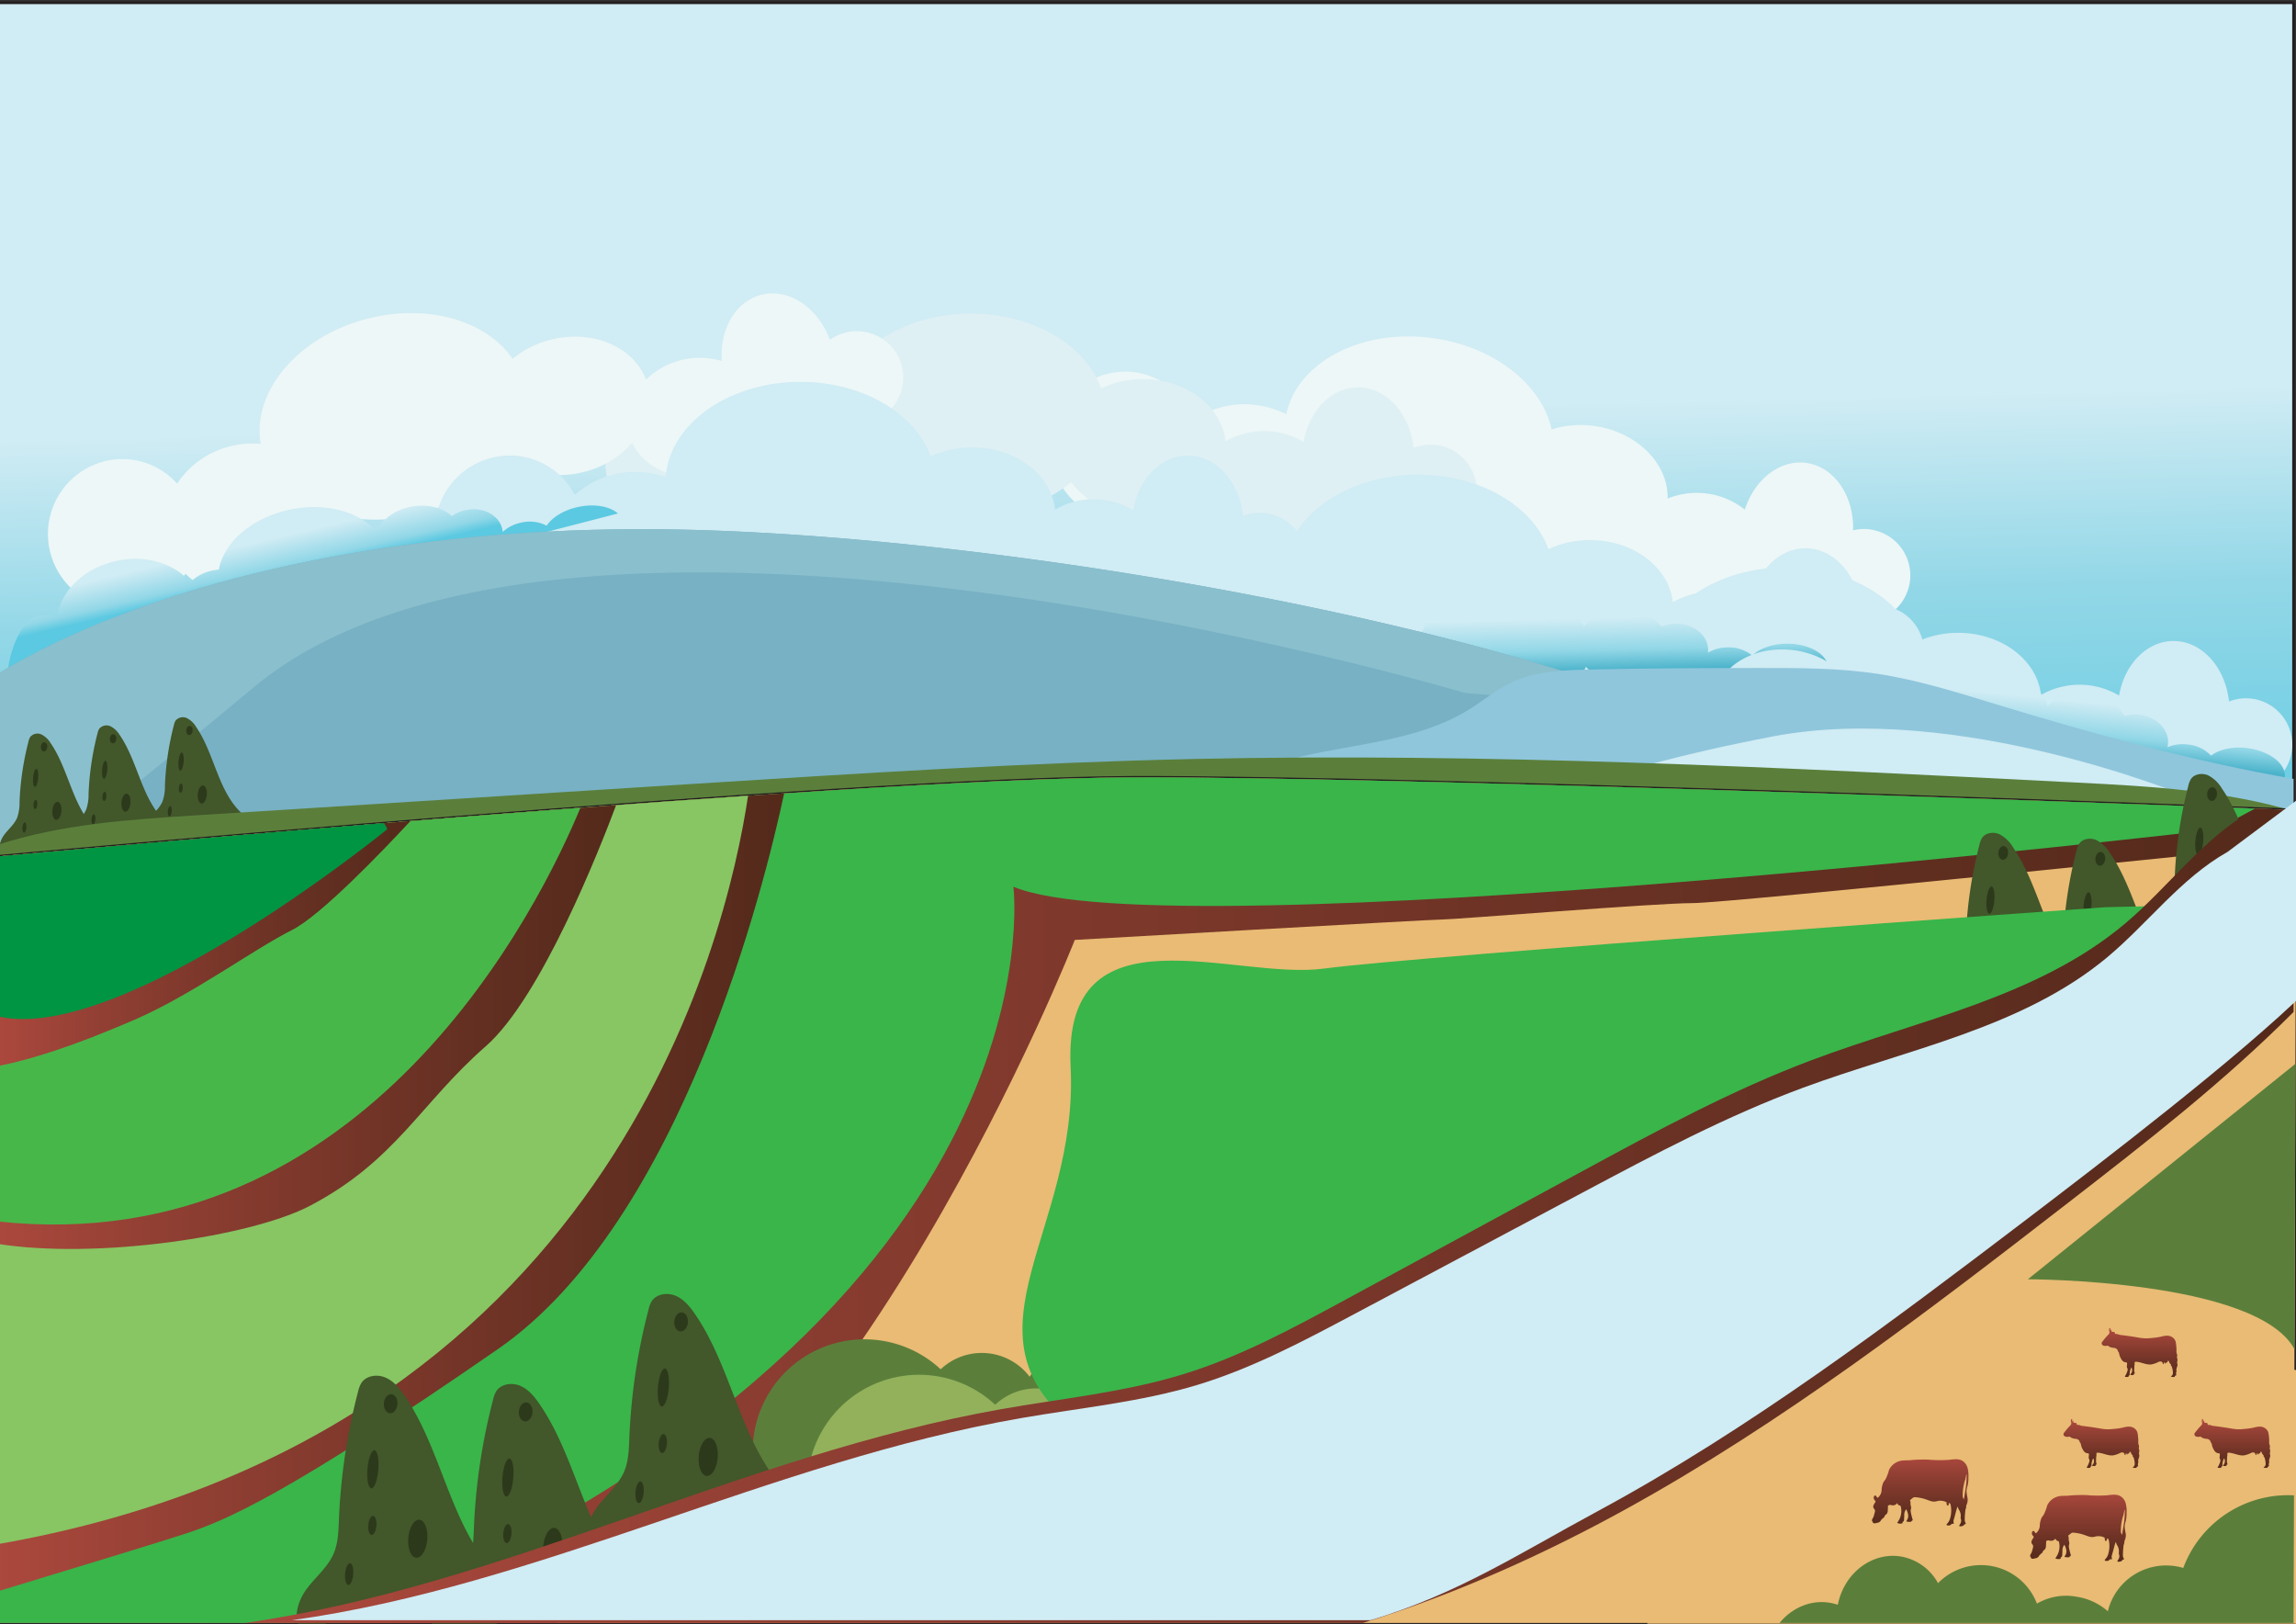 <svg id="Layer_1" data-name="Layer 1" xmlns="http://www.w3.org/2000/svg" xmlns:xlink="http://www.w3.org/1999/xlink" viewBox="0 0 841.89 595.28"><rect x="0" y="0" width="841.89" height="595.28" fill="#333333" stroke="none"/><defs><style>.cls-1,.cls-14{stroke:#231f20;stroke-miterlimit:10;}.cls-1{fill:url(#linear-gradient);}.cls-2{fill:#edf7f7;}.cls-3{fill:#dff0f4;}.cls-4{fill:#d0ecf4;}.cls-5{fill:url(#linear-gradient-2);}.cls-6{fill:url(#linear-gradient-3);}.cls-7{fill:url(#linear-gradient-4);}.cls-8{fill:#78b1c4;}.cls-9{fill:#8abfcd;}.cls-10{fill:#8fc6dc;}.cls-11{fill:#42572a;}.cls-12{fill:#2c3a1b;}.cls-13{fill:#5b7f3b;}.cls-14{fill:#fff;}.cls-15{fill:#e9bb74;}.cls-16{fill:url(#Degradado_sin_nombre_89);}.cls-17{fill:#39b54a;}.cls-18{fill:url(#Degradado_sin_nombre_89-2);}.cls-19{fill:#87c663;}.cls-20{fill:url(#Degradado_sin_nombre_89-3);}.cls-21{fill:#93b15b;}.cls-22{fill:url(#Degradado_sin_nombre_89-4);}.cls-23{fill:url(#Degradado_sin_nombre_89-5);}.cls-24{fill:url(#Degradado_sin_nombre_89-6);}.cls-25{fill:url(#Degradado_sin_nombre_89-7);}.cls-26{fill:url(#Degradado_sin_nombre_89-8);}.cls-27{fill:url(#Degradado_sin_nombre_89-9);}.cls-28{fill:#48b749;}.cls-29{fill:url(#Degradado_sin_nombre_89-10);}.cls-30{fill:#009542;}</style><linearGradient id="linear-gradient" x1="416.56" y1="151.81" x2="422.56" y2="406.81" gradientUnits="userSpaceOnUse"><stop offset="0" stop-color="#d0ecf4"/><stop offset="0.28" stop-color="#92d7e7"/><stop offset="0.72" stop-color="#5bc9e1"/><stop offset="1" stop-color="#00bbd6"/></linearGradient><linearGradient id="linear-gradient-2" x1="554.62" y1="227.41" x2="555.08" y2="246.72" gradientUnits="userSpaceOnUse"><stop offset="0" stop-color="#d0ecf4"/><stop offset="0.6" stop-color="#92d7e7"/><stop offset="1" stop-color="#4bb3ca"/></linearGradient><linearGradient id="linear-gradient-3" x1="722.63" y1="253.23" x2="723.08" y2="272.53" gradientTransform="translate(38.75 -86.06) rotate(7.01)" xlink:href="#linear-gradient-2"/><linearGradient id="linear-gradient-4" x1="114.74" y1="187.01" x2="115.07" y2="201.14" gradientTransform="translate(-41 35.74) rotate(-11.84)" gradientUnits="userSpaceOnUse"><stop offset="0" stop-color="#d0ecf4"/><stop offset="0.73" stop-color="#92d7e7"/><stop offset="1" stop-color="#5bc9e1"/></linearGradient><linearGradient id="Degradado_sin_nombre_89" x1="-1" y1="440" x2="842" y2="440" gradientUnits="userSpaceOnUse"><stop offset="0" stop-color="#ac483d"/><stop offset="0.26" stop-color="#913f33"/><stop offset="0.75" stop-color="#653022"/><stop offset="1" stop-color="#542a1b"/></linearGradient><linearGradient id="Degradado_sin_nombre_89-2" y1="437.16" x2="287.53" y2="437.16" xlink:href="#Degradado_sin_nombre_89"/><linearGradient id="Degradado_sin_nombre_89-3" y1="376.53" x2="225.92" y2="376.53" xlink:href="#Degradado_sin_nombre_89"/><linearGradient id="Degradado_sin_nombre_89-4" x1="89.75" y1="446.07" x2="841" y2="446.07" xlink:href="#Degradado_sin_nombre_89"/><linearGradient id="Degradado_sin_nombre_89-5" x1="784.48" y1="487.48" x2="784.48" y2="505.7" xlink:href="#Degradado_sin_nombre_89"/><linearGradient id="Degradado_sin_nombre_89-6" x1="818.48" y1="520.81" x2="818.48" y2="539.04" xlink:href="#Degradado_sin_nombre_89"/><linearGradient id="Degradado_sin_nombre_89-7" x1="770.48" y1="520.81" x2="770.48" y2="539.04" xlink:href="#Degradado_sin_nombre_89"/><linearGradient id="Degradado_sin_nombre_89-8" x1="704.07" y1="534.05" x2="704.07" y2="559.43" xlink:href="#Degradado_sin_nombre_89"/><linearGradient id="Degradado_sin_nombre_89-9" x1="762.07" y1="547.05" x2="762.07" y2="572.43" xlink:href="#Degradado_sin_nombre_89"/><linearGradient id="Degradado_sin_nombre_89-10" y1="345.94" x2="150.5" y2="345.94" xlink:href="#Degradado_sin_nombre_89"/></defs><title>siang</title><rect class="cls-1" x="-1" y="1" width="842" height="594"/><path class="cls-2" d="M685.76,194.08a16.93,16.93,0,0,0-6.28.34c.38-12.57-6.85-23.3-17.17-24.7-9.71-1.31-19,6.07-22.51,17.12a28.37,28.37,0,0,0-28.33-4.05c.34-12.83-11.27-24.49-27-26.63a35.61,35.61,0,0,0-15.53,1.27c-3.53-16.37-21-30.43-43.69-33.49-26.14-3.53-49.56,8.86-53.63,27.92a33.86,33.86,0,0,0-10.74-3.32A32.59,32.59,0,0,0,437.68,154a26.93,26.93,0,0,0-21.63-17.54,27.5,27.5,0,0,0-7.37,54.5,26.65,26.65,0,0,0,19.58-5.12c4,9.37,13.38,16.64,25.07,18.22,14.95,2,28.7-5.94,33.18-18.34a60.76,60.76,0,0,0,28.79,11.58c14.47,2,28.1-1,38.08-7.2,4.29,8,13.29,14.15,24.35,15.64a34.55,34.55,0,0,0,20.46-3.3c.55,10.38,9.72,19.49,22,21.16,10,1.36,19.35-2.6,24.24-9.44a17.28,17.28,0,0,0,23.26,3.15,17,17,0,1,0,18-23.2Z"/><path class="cls-3" d="M524.51,163a16.93,16.93,0,0,0-6.18,1.18C517,151.68,508.43,142,498,142c-9.8,0-18,8.55-20,20a28.37,28.37,0,0,0-28.61-.22C448,149,434.94,139,419,139a35.61,35.61,0,0,0-15.22,3.34C398.11,126.61,378.88,115,356,115c-26.37,0-47.92,15.42-49.41,34.85A33.86,33.86,0,0,0,295.51,148a32.59,32.59,0,0,0-22.21,8.48A26.93,26.93,0,0,0,249.51,142a27.5,27.5,0,0,0,0,55,26.65,26.65,0,0,0,18.72-7.69c5.24,8.75,15.49,14.69,27.28,14.69,15.08,0,27.64-9.73,30.42-22.62A60.76,60.76,0,0,0,356,189c14.6,0,27.71-4.72,36.77-12.24C398.11,184.11,407.86,189,419,189a34.55,34.55,0,0,0,19.83-6c1.94,10.22,12.24,18,24.67,18,10.12,0,18.82-5.17,22.76-12.6a17.28,17.28,0,0,0,23.48,0A17,17,0,1,0,524.51,163Z"/><path class="cls-2" d="M310,121.93a16.93,16.93,0,0,0-5.7,2.66c-4.34-11.81-15-19.07-25.14-16.51-9.5,2.41-15.34,12.71-14.5,24.28a28.37,28.37,0,0,0-27.79,6.81c-4.47-12-19.59-18.52-35-14.61a35.61,35.61,0,0,0-13.93,7c-9.38-13.87-30.87-20.38-53-14.77-25.57,6.47-42.67,26.71-39.34,45.92a33.86,33.86,0,0,0-11.2.93,32.59,32.59,0,0,0-19.45,13.67,26.93,26.93,0,0,0-26.61-8.2,27.5,27.5,0,0,0,13.5,53.32A26.65,26.65,0,0,0,68,210.34c7.23,7.19,18.63,10.44,30.05,7.55,14.62-3.7,24.41-16.22,23.94-29.4a60.76,60.76,0,0,0,31,0c14.15-3.58,25.71-11.38,32.65-20.89,7,5.8,17.61,8.16,28.43,5.43a34.55,34.55,0,0,0,17.75-10.7c4.39,9.43,16.29,14.46,28.34,11.41,9.81-2.48,17-9.63,19-17.8a17.28,17.28,0,0,0,22.76-5.76A17,17,0,1,0,310,121.93Z"/><path class="cls-4" d="M462,188a16.93,16.93,0,0,0-6.18,1.18C454.51,176.66,445.92,167,435.5,167c-9.8,0-18,8.55-20,20a28.37,28.37,0,0,0-28.61-.22C385.49,174,372.42,164,356.5,164a35.61,35.61,0,0,0-15.22,3.34C335.6,151.59,316.36,140,293.5,140c-26.37,0-47.92,15.42-49.41,34.85A33.86,33.86,0,0,0,233,173a32.59,32.59,0,0,0-22.21,8.48A26.93,26.93,0,0,0,187,167a27.5,27.5,0,0,0,0,55,26.65,26.65,0,0,0,18.72-7.69C211,223.06,221.21,229,233,229c15.08,0,27.64-9.73,30.42-22.62A60.76,60.76,0,0,0,293.5,214c14.6,0,27.71-4.72,36.77-12.24,5.32,7.33,15.07,12.24,26.23,12.24a34.55,34.55,0,0,0,19.83-6c1.94,10.22,12.24,18,24.67,18,10.12,0,18.82-5.17,22.76-12.6a17.28,17.28,0,0,0,23.48,0A17,17,0,1,0,462,188Z"/><path class="cls-4" d="M688.51,222a16.93,16.93,0,0,0-6.18,1.18C681,210.68,672.43,201,662,201c-9.8,0-18,8.55-20,20a28.37,28.37,0,0,0-28.61-.22C612,208,598.94,198,583,198a35.61,35.61,0,0,0-15.22,3.34C562.11,185.61,542.88,174,520,174c-26.37,0-47.92,15.42-49.41,34.85A33.86,33.86,0,0,0,459.51,207a32.59,32.59,0,0,0-22.21,8.48A26.93,26.93,0,0,0,413.51,201a27.5,27.5,0,0,0,0,55,26.65,26.65,0,0,0,18.72-7.69c5.24,8.75,15.49,14.69,27.28,14.69,15.08,0,27.64-9.73,30.42-22.62A60.76,60.76,0,0,0,520,248c14.6,0,27.71-4.72,36.77-12.24C562.11,243.11,571.86,248,583,248a34.55,34.55,0,0,0,19.83-6c1.94,10.22,12.24,18,24.67,18,10.12,0,18.82-5.17,22.76-12.6a17.28,17.28,0,0,0,23.48,0A17,17,0,1,0,688.51,222Z"/><path class="cls-4" d="M823.51,256a16.93,16.93,0,0,0-6.18,1.18C816,244.68,807.43,235,797,235c-9.8,0-18,8.55-20,20a28.37,28.37,0,0,0-28.61-.22C747,242,733.94,232,718,232a35.61,35.61,0,0,0-15.22,3.34C697.11,219.61,677.88,208,655,208c-26.37,0-47.92,15.42-49.41,34.85A33.86,33.86,0,0,0,594.51,241a32.59,32.59,0,0,0-22.21,8.48A26.93,26.93,0,0,0,548.51,235a27.5,27.5,0,0,0,0,55,26.65,26.65,0,0,0,18.72-7.69c5.24,8.75,15.49,14.69,27.28,14.69,15.08,0,27.64-9.73,30.42-22.62A60.76,60.76,0,0,0,655,282c14.6,0,27.71-4.72,36.77-12.24C697.11,277.11,706.86,282,718,282a34.55,34.55,0,0,0,19.83-6c1.94,10.22,12.24,18,24.67,18,10.12,0,18.82-5.17,22.76-12.6a17.28,17.28,0,0,0,23.48,0A17,17,0,1,0,823.51,256Z"/><path class="cls-5" d="M655.33,236c-5.44,0-10.19,1.74-12.82,4.34a13.48,13.48,0,0,0-8.85-3,14.31,14.31,0,0,0-7.39,1.94,8.11,8.11,0,0,0,.06-.94c0-5.34-5.22-9.67-11.67-9.67a13.57,13.57,0,0,0-5.42,1.11c-2.92-3.86-8.2-6.44-14.25-6.44s-11.17,2.51-14.12,6.27c-4.54-8.35-15.9-14.27-29.22-14.27-14.29,0-26.33,6.82-30.1,16.14a18.89,18.89,0,0,0-2.23-.14,16,16,0,0,0-9,2.55c-4-7.75-13.53-13.21-24.66-13.21-12.11,0-22.34,6.46-25.58,15.31a20.5,20.5,0,0,0-7.42-1.31c-7.18,0-13,3.28-13,7.33s5.82,7.33,13,7.33a20.5,20.5,0,0,0,7.42-1.31c3.25,8.85,13.47,15.31,25.58,15.31,13.14,0,24.06-7.61,26.25-17.62a17,17,0,0,0,7.41,1.62,18.49,18.49,0,0,0,3.83-.4C528.1,254.64,539,260,551.67,260c14,0,25.8-6.52,29.84-15.52A18.2,18.2,0,0,0,595,250a18.73,18.73,0,0,0,12.18-4.25,13.51,13.51,0,0,0,15.17-.15c.2,4.3,5.18,7.74,11.31,7.74a13.23,13.23,0,0,0,9.19-3.34c2.69,2.41,7.27,4,12.47,4,8.28,0,15-4,15-9S663.62,236,655.33,236Z"/><path class="cls-6" d="M824,274.27c-5.4-.66-10.32.49-13.25,2.75a13.48,13.48,0,0,0-8.42-4.07,14.31,14.31,0,0,0-7.57,1,8.11,8.11,0,0,0,.17-.93c.65-5.3-4-10.23-10.4-11a13.57,13.57,0,0,0-5.51.44c-2.43-4.18-7.35-7.4-13.36-8.13s-11.39,1.13-14.77,4.5c-3.49-8.84-14-16.1-27.26-17.73-14.18-1.74-27,3.55-31.85,12.34a18.89,18.89,0,0,0-2.2-.41,16,16,0,0,0-9.25,1.43c-3-8.18-11.82-14.76-22.86-16.12-12-1.48-23,3.69-27.26,12.08a20.5,20.5,0,0,0-7.2-2.21c-7.13-.88-13.3,1.67-13.8,5.69s4.88,8,12,8.86a20.5,20.5,0,0,0,7.52-.4c2.14,9.18,11.5,16.84,23.52,18.32,13,1.6,24.8-4.62,28.21-14.28a17,17,0,0,0,7.16,2.51,18.49,18.49,0,0,0,3.85.07c4,8.25,14.13,14.9,26.7,16.45,13.87,1.7,26.41-3.32,31.52-11.77a18.2,18.2,0,0,0,12.71,7.13A18.73,18.73,0,0,0,775,278.06a13.51,13.51,0,0,0,15.07,1.7c-.33,4.29,4.2,8.31,10.29,9.06a13.23,13.23,0,0,0,9.53-2.19c2.38,2.72,6.73,4.86,11.89,5.49,8.22,1,15.38-2.17,16-7.1S832.21,275.28,824,274.27Z"/><path class="cls-7" d="M226.59,188.25c-2.94-2.59-8.52-3.66-14.49-2.41-5.32,1.12-9.61,3.8-11.65,6.88a13.48,13.48,0,0,0-9.28-1.13,14.31,14.31,0,0,0-6.84,3.42,8.11,8.11,0,0,0-.14-.94c-1.1-5.23-7.1-8.39-13.4-7.07a13.57,13.57,0,0,0-5.08,2.2c-3.65-3.18-9.35-4.62-15.27-3.38s-10.42,4.75-12.53,9c-6.15-7.24-18.49-10.7-31.52-8-14,2.93-24.37,12.08-26.15,22a18.89,18.89,0,0,0-2.21.32,16,16,0,0,0-8.29,4.34c-5.5-6.77-16-10.16-26.85-7.87C31,208.12,22.36,216.54,21,225.87a20.5,20.5,0,0,0-7.53.23C6.83,227.5,2.82,242.22,3,246Z"/><path class="cls-8" d="M-1,247.17V328.5L690,316c-12.37-65.69-301.71-122-454.5-122C138.14,194,51.94,215-1,247.17Z"/><path class="cls-9" d="M93,252c115-96,444,2,444,2s34,3.78,60.24,0c-100.94-35.5-261-60-361.74-60C138.14,194,51.94,215-1,247.17v80.09C19.88,311.61,50,287.89,93,252Z"/><path class="cls-10" d="M841,285.55c-36.81-6.46-73.17-16.39-109-27.32-14.18-4.33-28.39-8.84-43-11.11s-29.68-2.25-44.57-2.22c-20.67,0-41.35.08-62,.57-9.67.23-19.66.64-28.39,4.82-5.46,2.61-10.14,6.57-15.27,9.77-18.39,11.46-41.14,12.46-62.23,17.43s-43.62,17-48.26,38.2L841,296.87Z"/><path class="cls-11" d="M.53,313c-1.43-2.12-.43-5.06,1.12-7.09s3.63-3.73,4.63-6.09a16.72,16.72,0,0,0,.89-5.89,104.63,104.63,0,0,1,3.3-22.17,5,5,0,0,1,.6-1.56,3.45,3.45,0,0,1,4.17-.91,8.34,8.34,0,0,1,3.32,3.14c7,10.19,8.08,24.32,17.48,32.36Z"/><ellipse class="cls-12" cx="13.08" cy="285.18" rx="3.32" ry="0.95" transform="translate(-272.21 274.61) rotate(-85.25)"/><ellipse class="cls-12" cx="20.87" cy="297.24" rx="3.32" ry="1.66" transform="translate(-277.08 293.44) rotate(-85.25)"/><ellipse class="cls-12" cx="8.95" cy="303.38" rx="1.9" ry="0.71" transform="translate(-294.13 287.19) rotate(-85.25)"/><ellipse class="cls-12" cx="16.16" cy="273.79" rx="1.66" ry="1.18" transform="translate(-258.02 267.24) rotate(-85.25)"/><ellipse class="cls-12" cx="12.98" cy="294.92" rx="1.66" ry="0.71" transform="translate(-282 283.45) rotate(-85.25)"/><path class="cls-11" d="M25.84,310c-1.43-2.12-.43-5.06,1.12-7.09s3.63-3.73,4.63-6.09a16.72,16.72,0,0,0,.89-5.89,104.63,104.63,0,0,1,3.3-22.17,5,5,0,0,1,.6-1.56,3.45,3.45,0,0,1,4.17-.91,8.34,8.34,0,0,1,3.32,3.14c7,10.19,8.08,24.32,17.48,32.36Z"/><ellipse class="cls-12" cx="38.39" cy="282.2" rx="3.32" ry="0.95" transform="translate(-246.02 297.1) rotate(-85.25)"/><ellipse class="cls-12" cx="46.18" cy="294.26" rx="3.32" ry="1.66" transform="translate(-250.89 315.93) rotate(-85.25)"/><ellipse class="cls-12" cx="34.26" cy="300.4" rx="1.9" ry="0.71" transform="translate(-267.95 309.68) rotate(-85.25)"/><ellipse class="cls-12" cx="41.47" cy="270.81" rx="1.66" ry="1.18" transform="translate(-231.84 289.73) rotate(-85.25)"/><ellipse class="cls-12" cx="38.29" cy="291.94" rx="1.66" ry="0.71" transform="translate(-255.82 305.94) rotate(-85.25)"/><path class="cls-11" d="M53.84,307c-1.43-2.12-.43-5.06,1.12-7.09s3.63-3.73,4.63-6.09a16.72,16.72,0,0,0,.89-5.89,104.63,104.63,0,0,1,3.3-22.17,5,5,0,0,1,.6-1.56,3.45,3.45,0,0,1,4.17-.91,8.34,8.34,0,0,1,3.32,3.14c7,10.19,8.08,24.32,17.48,32.36Z"/><ellipse class="cls-12" cx="66.39" cy="279.2" rx="3.32" ry="0.95" transform="translate(-217.35 322.25) rotate(-85.25)"/><ellipse class="cls-12" cx="74.18" cy="291.26" rx="3.32" ry="1.66" transform="translate(-222.22 341.08) rotate(-85.25)"/><ellipse class="cls-12" cx="62.26" cy="297.4" rx="1.9" ry="0.71" transform="translate(-239.28 334.84) rotate(-85.25)"/><ellipse class="cls-12" cx="69.47" cy="267.81" rx="1.66" ry="1.18" transform="translate(-203.17 314.88) rotate(-85.25)"/><ellipse class="cls-12" cx="66.29" cy="288.94" rx="1.66" ry="0.71" transform="translate(-227.14 331.09) rotate(-85.25)"/><path class="cls-4" d="M802,292s-84-35-152-22-92,27-92,27Z"/><path class="cls-13" d="M841.94,297.67c-25.84-7.89-53.48-9.4-80.61-10.78-107.87-5.51-215.86-11-323.84-8.63-60.5,1.34-120.92,5.17-181.32,9L71.79,298.92C47.24,300.47,22.27,302.14-1,309.79v27.88C32.15,332.92,420,298,420,298s350,4,354,4l67.93.18Z"/><path class="cls-14" d="M841,595H-1V314s310.75-28.63,416-29,427,12,427,12Z"/><path class="cls-15" d="M841,595H-1V314s310.75-28.63,416-29,427,12,427,12Z"/><path class="cls-16" d="M842,297s-321.75-12.37-427-12S-1,314-1,314V595H203.84c108.08-40.87,190.26-250.41,190.26-250.41s130.49-7.5,135-7.5,78-6,91.5-6,216-21,216-21L842,308Z"/><path class="cls-17" d="M415,285c-105.25.38-416,29-416,29V595H125.88C391.93,485.3,371.59,325.09,371.59,325.09c57,24,441-21,441-21l14.3-7.66C762,294,506.58,284.67,415,285Z"/><path class="cls-18" d="M287.53,290.85C158.39,299.32-1,314-1,314V583.46c27.84-8.44,61.91-18.82,69.61-21.39,13.5-4.5,36-13.5,114-67.5C250.22,447.77,280.63,323.18,287.53,290.85Z"/><path class="cls-19" d="M-1,331.14v235C223,527,266.35,345.05,274.3,291.73c-74.58,5.05-156.89,11.88-211.9,16.65C40.22,316,18.65,323.77-1,331.14Z"/><path class="cls-20" d="M178.1,383.59c20.35-17.81,41.77-72.27,47.82-88.42C112.75,303.52-1,314-1,314V456c36.52,5.82,93.08-2.65,114.61-13.92C145.1,425.58,154.1,404.59,178.1,383.59Z"/><path class="cls-15" d="M842,502.33c-52-11-79-16.33-120,4.67s-47,19-70,44-45,40-48,44,239.33.67,239.33.67Z"/><path class="cls-13" d="M483,462c-10.82,0-19.62,9.45-20,21.25a18.36,18.36,0,0,0-3-.25,19.53,19.53,0,0,0-16.46,9.5A22,22,0,0,0,406,500.35,22.18,22.18,0,0,0,394,497c-7.34,0-13.65,3.18-16.45,7.74A22,22,0,0,0,344.92,502a41,41,0,1,0,12.32,37.83,22,22,0,0,0,24.69-20.2A22.16,22.16,0,0,0,394,523a21.13,21.13,0,0,0,14-4.86,22,22,0,0,0,37,1.46A19.22,19.22,0,0,0,460,527c10.82,0,19.62-9.45,20-21.25a18.36,18.36,0,0,0,3,.25c11,0,20-9.85,20-22S494,462,483,462Z"/><path class="cls-11" d="M110.26,597.3c-3-4.48-.9-10.67,2.37-15s7.66-7.87,9.76-12.84c1.64-3.88,1.72-8.22,1.89-12.43a220.8,220.8,0,0,1,7-46.78,10.61,10.61,0,0,1,1.27-3.29c1.81-2.71,5.81-3.21,8.8-1.92s5.16,3.94,7,6.63C163.12,533.2,165.39,563,185.21,580Z"/><ellipse class="cls-12" cx="136.73" cy="538.65" rx="7" ry="2" transform="translate(-411.39 630.34) rotate(-85.25)"/><ellipse class="cls-12" cx="153.18" cy="564.1" rx="7" ry="3.5" transform="translate(-421.66 670.07) rotate(-85.25)"/><ellipse class="cls-12" cx="128.02" cy="577.06" rx="4" ry="1.5" transform="translate(-457.65 656.89) rotate(-85.25)"/><ellipse class="cls-12" cx="143.25" cy="514.61" rx="3.5" ry="2.5" transform="translate(-381.45 614.77) rotate(-85.25)"/><ellipse class="cls-12" cx="136.53" cy="559.21" rx="3.5" ry="1.5" transform="translate(-432.06 648.99) rotate(-85.25)"/><path class="cls-11" d="M159.76,600.3c-3-4.48-.9-10.67,2.37-15s7.66-7.87,9.76-12.84c1.64-3.88,1.72-8.22,1.89-12.43a220.8,220.8,0,0,1,7-46.78A10.61,10.61,0,0,1,182,510c1.81-2.71,5.81-3.21,8.8-1.92s5.16,3.94,7,6.63C212.61,536.2,214.88,566,234.71,583Z"/><ellipse class="cls-12" cx="186.23" cy="541.65" rx="7" ry="2" transform="translate(-368.98 682.42) rotate(-85.25)"/><ellipse class="cls-12" cx="202.68" cy="567.1" rx="7" ry="3.5" transform="translate(-379.25 722.15) rotate(-85.25)"/><ellipse class="cls-12" cx="177.52" cy="580.06" rx="4" ry="1.5" transform="translate(-415.24 708.97) rotate(-85.25)"/><ellipse class="cls-12" cx="192.74" cy="517.61" rx="3.5" ry="2.5" transform="translate(-339.04 666.85) rotate(-85.25)"/><ellipse class="cls-12" cx="186.03" cy="562.21" rx="3.5" ry="1.5" transform="translate(-389.64 701.07) rotate(-85.25)"/><path class="cls-11" d="M216.75,567.3c-3-4.48-.9-10.67,2.37-15s7.66-7.87,9.76-12.84c1.64-3.88,1.72-8.22,1.89-12.43a220.8,220.8,0,0,1,7-46.78A10.61,10.61,0,0,1,239,477c1.81-2.71,5.81-3.21,8.8-1.92s5.16,3.94,7,6.63C269.61,503.2,271.88,533,291.71,550Z"/><ellipse class="cls-12" cx="243.23" cy="508.65" rx="7" ry="2" transform="translate(-283.81 708.95) rotate(-85.25)"/><ellipse class="cls-12" cx="259.68" cy="534.1" rx="7" ry="3.5" transform="translate(-294.08 748.69) rotate(-85.25)"/><ellipse class="cls-12" cx="234.52" cy="547.06" rx="4" ry="1.5" transform="translate(-330.08 735.5) rotate(-85.25)"/><ellipse class="cls-12" cx="249.74" cy="484.61" rx="3.5" ry="2.5" transform="translate(-253.88 693.39) rotate(-85.25)"/><ellipse class="cls-12" cx="243.03" cy="529.21" rx="3.5" ry="1.5" transform="translate(-304.48 727.6) rotate(-85.25)"/><path class="cls-11" d="M710.78,372.14c-2.16-3.22-.65-7.67,1.71-10.76s5.51-5.66,7-9.24c1.18-2.79,1.24-5.91,1.36-8.94a158.79,158.79,0,0,1,5-33.64,7.63,7.63,0,0,1,.92-2.36c1.3-1.95,4.18-2.31,6.33-1.38a12.65,12.65,0,0,1,5,4.77c10.63,15.46,12.27,36.92,26.52,49.11Z"/><ellipse class="cls-12" cx="729.81" cy="329.97" rx="5.03" ry="1.44" transform="translate(340.58 1029.97) rotate(-85.25)"/><ellipse class="cls-12" cx="741.64" cy="348.27" rx="5.03" ry="2.52" transform="translate(333.19 1058.55) rotate(-85.25)"/><ellipse class="cls-12" cx="723.55" cy="357.59" rx="2.88" ry="1.08" transform="translate(307.31 1049.07) rotate(-85.25)"/><ellipse class="cls-12" cx="734.5" cy="312.68" rx="2.52" ry="1.8" transform="translate(362.11 1018.78) rotate(-85.25)"/><ellipse class="cls-12" cx="729.67" cy="344.75" rx="2.52" ry="1.08" transform="translate(325.72 1043.38) rotate(-85.25)"/><path class="cls-11" d="M746.37,374.3c-2.16-3.22-.65-7.67,1.71-10.76s5.51-5.66,7-9.24c1.18-2.79,1.24-5.91,1.36-8.94a158.79,158.79,0,0,1,5-33.64,7.63,7.63,0,0,1,.92-2.36c1.3-1.95,4.18-2.31,6.33-1.38a12.65,12.65,0,0,1,5,4.77c10.63,15.46,12.27,36.92,26.52,49.11Z"/><ellipse class="cls-12" cx="765.41" cy="332.13" rx="5.03" ry="1.44" transform="translate(371.08 1067.42) rotate(-85.25)"/><ellipse class="cls-12" cx="777.24" cy="350.43" rx="5.03" ry="2.52" transform="translate(363.69 1096) rotate(-85.25)"/><ellipse class="cls-12" cx="759.15" cy="359.75" rx="2.88" ry="1.08" transform="translate(337.81 1086.52) rotate(-85.25)"/><ellipse class="cls-12" cx="770.09" cy="314.83" rx="2.52" ry="1.8" transform="translate(392.61 1056.23) rotate(-85.25)"/><ellipse class="cls-12" cx="765.27" cy="346.91" rx="2.52" ry="1.08" transform="translate(356.22 1080.84) rotate(-85.25)"/><path class="cls-11" d="M787.36,350.57c-2.16-3.22-.65-7.67,1.71-10.76s5.51-5.66,7-9.24c1.18-2.79,1.24-5.91,1.36-8.94a158.79,158.79,0,0,1,5-33.64,7.63,7.63,0,0,1,.92-2.36c1.3-1.95,4.18-2.31,6.33-1.38a12.65,12.65,0,0,1,5,4.77c10.63,15.46,12.27,36.92,26.52,49.11Z"/><ellipse class="cls-12" cx="806.4" cy="308.39" rx="5.03" ry="1.44" transform="translate(432.32 1086.51) rotate(-85.25)"/><ellipse class="cls-12" cx="818.23" cy="326.7" rx="5.03" ry="2.52" transform="translate(424.94 1115.08) rotate(-85.25)"/><ellipse class="cls-12" cx="800.14" cy="336.02" rx="2.88" ry="1.08" transform="matrix(0.08, -1, 1, 0.08, 399.05, 1105.6)"/><ellipse class="cls-12" cx="811.08" cy="291.1" rx="2.52" ry="1.8" transform="translate(453.85 1075.31) rotate(-85.25)"/><ellipse class="cls-12" cx="806.25" cy="323.18" rx="2.52" ry="1.08" transform="translate(417.46 1099.92) rotate(-85.25)"/><path class="cls-21" d="M503,475c-10.82,0-19.62,9.45-20,21.25a18.36,18.36,0,0,0-3-.25,19.53,19.53,0,0,0-16.46,9.5A22,22,0,0,0,426,513.35,22.18,22.18,0,0,0,414,510c-7.34,0-13.65,3.18-16.45,7.74A22,22,0,0,0,364.92,515a41,41,0,1,0,12.32,37.83,22,22,0,0,0,24.69-20.2A22.16,22.16,0,0,0,414,536a21.13,21.13,0,0,0,14-4.86,22,22,0,0,0,37,1.46A19.22,19.22,0,0,0,480,540c10.82,0,19.62-9.45,20-21.25a18.36,18.36,0,0,0,3,.25c11,0,20-9.85,20-22S514,475,503,475Z"/><path class="cls-21" d="M483.3,518c10.72-1.44,18.19-12,17-23.72a18.36,18.36,0,0,0,3-.15,19.53,19.53,0,0,0,15-11.61,22,22,0,0,0,36.14-12.77,22.18,22.18,0,0,0,12.36,1.72c7.28-1,13.11-5,15.27-9.86a22,22,0,0,0,32.7-1.62,41,41,0,1,0-17.25-35.86,22,22,0,0,0-21.78,23.3,22.16,22.16,0,0,0-12.41-1.74,21.13,21.13,0,0,0-13.26,6.69,22,22,0,0,0-36.87,3.48,19.22,19.22,0,0,0-15.82-5.35c-10.72,1.44-18.19,12-17,23.72a18.36,18.36,0,0,0-3,.15c-10.95,1.47-18.51,12.42-16.89,24.47S472.35,519.51,483.3,518Z"/><path class="cls-13" d="M558.3,470c10.72-1.44,18.19-12,17-23.72a18.36,18.36,0,0,0,3-.15,19.53,19.53,0,0,0,15-11.61,22,22,0,0,0,36.14-12.77,22.18,22.18,0,0,0,12.36,1.72c7.28-1,13.11-5,15.27-9.86a22,22,0,0,0,32.7-1.62,41,41,0,1,0-17.25-35.86,22,22,0,0,0-21.78,23.3,22.16,22.16,0,0,0-12.41-1.74,21.13,21.13,0,0,0-13.26,6.69,22,22,0,0,0-36.87,3.48,19.22,19.22,0,0,0-15.82-5.35c-10.72,1.44-18.19,12-17,23.72a18.36,18.36,0,0,0-3,.15c-10.95,1.47-18.51,12.42-16.89,24.47S547.35,471.51,558.3,470Z"/><path class="cls-17" d="M772.07,332.59s-253.49,18-286.49,22.5-96-24-93,36S350.41,488.42,394,523s151.58-19.42,156.08-20.92,285-171,285-171Z"/><path class="cls-13" d="M841,595l.16-46.78a41,41,0,0,0-40.61,26.62,22,22,0,0,0-27.66,15.88,22.16,22.16,0,0,0-11.35-5.31,21.13,21.13,0,0,0-14.64,2.5,22,22,0,0,0-36.27-7.5,19.22,19.22,0,0,0-13.55-9.76c-10.67-1.77-20.91,6.1-23.2,17.69a18.36,18.36,0,0,0-2.94-.74c-7-1.17-13.9,1.87-18.41,7.4Z"/><path class="cls-22" d="M841,297.14l-15.65.32c-17.78,10.2-30.13,27.57-45.77,40.83-32.23,27.33-75.88,35.55-115.43,50.42-29.1,10.94-56.54,25.81-83.87,40.63l-86.66,47c-19.27,10.45-38.69,21-59.64,27.43-21.72,6.71-44.53,8.9-66.92,12.86C272.43,533.34,183.84,581.72,89.75,595h410c33.32-10.33,65.53-24.73,96.11-41.55C653.6,521.67,706.14,481.37,758.27,441c28.59-22.13,57.24-44.43,82.73-70Z"/><path class="cls-4" d="M844,292l-27.2,20.31C799.63,322,787.7,338.41,772.62,351c-31.1,25.88-73.22,33.66-111.38,47.74-28.08,10.36-54.56,24.44-80.93,38.47l-83.62,44.49c-18.59,9.89-37.34,19.85-57.54,26-21,6.35-43,8.43-64.57,12.17C283.26,535.62,197.79,581.42,107,594H502.59c32.15-9.78,53.79-24.08,83.29-40,55.73-30.08,107-68.8,157.28-107,27.59-21,78.24-59.74,102.83-84Z"/><path id="_Path_" data-name="&lt;Path&gt;" class="cls-23" d="M776.4,489.09c-.25-.08-.72.08-.89-.18-.06-.09,0-.23,0-.32-.15-.26-.73-.32-1-.34a.38.38,0,0,1-.28-.1.29.29,0,0,1,0-.13.86.86,0,0,1,.09-.54.4.4,0,0,0-.44.39.3.3,0,0,1-.12-.27,1.59,1.59,0,0,1,.12-.64.31.31,0,0,0-.33,0,.59.59,0,0,0-.18.3c-.12.42.08.71.14,1.11a1.29,1.29,0,0,1-.5,1,26.43,26.43,0,0,0-2.15,2.54,1.31,1.31,0,0,0-.22.38.92.92,0,0,0,.58,1,2.69,2.69,0,0,0,1.28.12l.09-.09c.4,0,.72.34,1.08.52a5.2,5.2,0,0,0,1.51.32,1.63,1.63,0,0,1,1.28.77c.08.17.11.36.2.53s.2.28.28.43a2.15,2.15,0,0,1,.14.59,5.1,5.1,0,0,0,.59,1.49,3.19,3.19,0,0,0,.81,1.1,2.07,2.07,0,0,0,.87.37c.31.06.64,0,.61.44l-.07.92a1.15,1.15,0,0,0,0,.47c0,.12.12.22.17.33a1.5,1.5,0,0,1,0,1.08,8.56,8.56,0,0,1-.83,1.82c-.05.09-.11.22,0,.29a.22.22,0,0,0,.12,0,6.46,6.46,0,0,0,1.12,0,.53.53,0,0,1,.14-.47c.07-.05.17-.07.23-.13a.43.43,0,0,0,.06-.34,5.16,5.16,0,0,1,.51-2.33c0-.07.09-.16.16-.14s.07.07.08.12a2.39,2.39,0,0,1,.08,1.5c-.15.38-.49.67-.6,1.06a4.46,4.46,0,0,0,1.23.06c0-.19,0-.42.2-.49a.76.76,0,0,0,.14-.05c.12-.08.07-.27,0-.4a3.3,3.3,0,0,1-.1-1.47c0-.47,0-.95.12-1.41,0-.25-.07-.83.13-1a.48.48,0,0,1,.33-.07c1.9.1,3.71,1.18,5.6,1a9.46,9.46,0,0,0,2.58-.87,1.56,1.56,0,0,1,1.18-.16.8.8,0,0,1,.46.52.85.85,0,0,0,.1.31c.07.09.23.11.28,0s0-.16,0-.24a.28.28,0,0,1,.44-.23.38.38,0,0,0,.14.45c.13,0,0-.28.14-.37a.25.25,0,0,1,.12,0,.83.83,0,0,0,.57-.37c.07-.13,0-.47.28-.38a.53.53,0,0,1,.28.32,2.12,2.12,0,0,0,.75,1.09.23.23,0,0,0-.06.31,2.17,2.17,0,0,0,.21.27,1.18,1.18,0,0,1,.16.34,7.15,7.15,0,0,1,.34,1.9,1.44,1.44,0,0,1-.36,1.2c-.14.12-.34.2-.39.38a3.94,3.94,0,0,0,1.23.12.24.24,0,0,0,.21-.09c0-.07,0-.17,0-.25s.39-.14.51-.31,0-.37-.07-.56a1.5,1.5,0,0,1,.15-.6,5.21,5.21,0,0,0,0-1c.06-.64.51-1.23.4-1.87a3.29,3.29,0,0,1-.13-.65,1.87,1.87,0,0,1,.07-.36,2.25,2.25,0,0,0-.08-1.31.66.66,0,0,1-.07-.33,1.46,1.46,0,0,1,.09-.22,1,1,0,0,0,0-.52c-.07-.31-.17-.62-.24-.93a4.2,4.2,0,0,1,0-.89,17.45,17.45,0,0,0-.17-2.15,5,5,0,0,0-.24-1.18,3,3,0,0,0-1.35-1.49c-1.39-.77-2.77-.35-4.22,0a26.58,26.58,0,0,1-3.14.42,19.2,19.2,0,0,1-2.41.13,20.77,20.77,0,0,1-2.79-.35q-3-.51-6-.87a2.92,2.92,0,0,1-.77-.16C776.71,489.25,776.56,489.15,776.4,489.09Z"/><path id="_Path_2" data-name="&lt;Path&gt;" class="cls-24" d="M810.4,522.43c-.25-.08-.72.08-.89-.18-.06-.09,0-.23,0-.32-.15-.26-.73-.32-1-.34a.38.38,0,0,1-.28-.1.29.29,0,0,1,0-.13.86.86,0,0,1,.09-.54.4.4,0,0,0-.44.39.3.3,0,0,1-.12-.27,1.59,1.59,0,0,1,.12-.64.31.31,0,0,0-.33,0,.59.59,0,0,0-.18.3c-.12.42.08.71.14,1.11a1.29,1.29,0,0,1-.5,1,26.43,26.43,0,0,0-2.15,2.54,1.31,1.31,0,0,0-.22.38.92.92,0,0,0,.58,1,2.69,2.69,0,0,0,1.28.12l.09-.09c.4,0,.72.34,1.08.52a5.2,5.2,0,0,0,1.51.32,1.63,1.63,0,0,1,1.28.77c.08.17.11.36.2.53s.2.28.28.43a2.15,2.15,0,0,1,.14.59,5.1,5.1,0,0,0,.59,1.49,3.19,3.19,0,0,0,.81,1.1,2.07,2.07,0,0,0,.87.37c.31.06.64,0,.61.44l-.07.92a1.15,1.15,0,0,0,0,.47c0,.12.12.22.17.33a1.5,1.5,0,0,1,0,1.08,8.56,8.56,0,0,1-.83,1.82c-.05.09-.11.22,0,.29a.22.22,0,0,0,.12,0,6.46,6.46,0,0,0,1.12,0,.53.53,0,0,1,.14-.47c.07-.05.17-.07.23-.13a.43.43,0,0,0,.06-.34,5.16,5.16,0,0,1,.51-2.33c0-.07.09-.16.16-.14s.07.07.08.12a2.39,2.39,0,0,1,.08,1.5c-.15.38-.49.67-.6,1.06a4.46,4.46,0,0,0,1.23.06c0-.19,0-.42.2-.49a.76.76,0,0,0,.14-.05c.12-.08.07-.27,0-.4a3.3,3.3,0,0,1-.1-1.47c0-.47,0-.95.12-1.41,0-.25-.07-.83.13-1a.48.48,0,0,1,.33-.07c1.9.1,3.71,1.18,5.6,1a9.46,9.46,0,0,0,2.58-.87,1.56,1.56,0,0,1,1.18-.16.8.8,0,0,1,.46.52.85.85,0,0,0,.1.31c.07.09.23.11.28,0s0-.16,0-.24a.28.28,0,0,1,.44-.23.38.38,0,0,0,.14.45c.13,0,0-.28.14-.37a.25.25,0,0,1,.12,0,.83.83,0,0,0,.57-.37c.07-.13,0-.47.28-.38a.53.53,0,0,1,.28.32,2.12,2.12,0,0,0,.75,1.09.23.23,0,0,0-.06.31,2.17,2.17,0,0,0,.21.27,1.18,1.18,0,0,1,.16.34,7.15,7.15,0,0,1,.34,1.9,1.44,1.44,0,0,1-.36,1.2c-.14.12-.34.2-.39.38a3.94,3.94,0,0,0,1.23.12.24.24,0,0,0,.21-.09c0-.07,0-.17,0-.25s.39-.14.51-.31,0-.37-.07-.56a1.5,1.5,0,0,1,.15-.6,5.21,5.21,0,0,0,0-1c.06-.64.51-1.23.4-1.87a3.29,3.29,0,0,1-.13-.65,1.87,1.87,0,0,1,.07-.36,2.25,2.25,0,0,0-.08-1.31.66.66,0,0,1-.07-.33,1.46,1.46,0,0,1,.09-.22,1,1,0,0,0,0-.52c-.07-.31-.17-.62-.24-.93a4.2,4.2,0,0,1,0-.89,17.45,17.45,0,0,0-.17-2.15,5,5,0,0,0-.24-1.18,3,3,0,0,0-1.35-1.49c-1.39-.77-2.77-.35-4.22,0a26.58,26.58,0,0,1-3.14.42,19.2,19.2,0,0,1-2.41.13,20.77,20.77,0,0,1-2.79-.35q-3-.51-6-.87a2.92,2.92,0,0,1-.77-.16C810.71,522.58,810.56,522.48,810.4,522.43Z"/><path id="_Path_3" data-name="&lt;Path&gt;" class="cls-25" d="M762.4,522.43c-.25-.08-.72.08-.89-.18-.06-.09,0-.23,0-.32-.15-.26-.73-.32-1-.34a.38.38,0,0,1-.28-.1.29.29,0,0,1,0-.13.86.86,0,0,1,.09-.54.4.4,0,0,0-.44.39.3.3,0,0,1-.12-.27,1.59,1.59,0,0,1,.12-.64.31.31,0,0,0-.33,0,.59.59,0,0,0-.18.3c-.12.42.08.71.14,1.11a1.29,1.29,0,0,1-.5,1,26.43,26.43,0,0,0-2.15,2.54,1.31,1.31,0,0,0-.22.38.92.92,0,0,0,.58,1,2.69,2.69,0,0,0,1.28.12l.09-.09c.4,0,.72.34,1.08.52a5.2,5.2,0,0,0,1.51.32,1.63,1.63,0,0,1,1.28.77c.08.17.11.36.2.53s.2.28.28.43a2.15,2.15,0,0,1,.14.59,5.1,5.1,0,0,0,.59,1.49,3.19,3.19,0,0,0,.81,1.1,2.07,2.07,0,0,0,.87.37c.31.06.64,0,.61.44l-.07.92a1.15,1.15,0,0,0,0,.47c0,.12.12.22.17.33a1.5,1.5,0,0,1,0,1.08,8.56,8.56,0,0,1-.83,1.82c-.05.09-.11.22,0,.29a.22.22,0,0,0,.12,0,6.46,6.46,0,0,0,1.12,0,.53.53,0,0,1,.14-.47c.07-.05.17-.07.23-.13a.43.43,0,0,0,.06-.34,5.16,5.16,0,0,1,.51-2.33c0-.07.09-.16.16-.14s.07.07.08.12a2.39,2.39,0,0,1,.08,1.5c-.15.38-.49.67-.6,1.06a4.46,4.46,0,0,0,1.23.06c0-.19,0-.42.2-.49a.76.76,0,0,0,.14-.05c.12-.08.07-.27,0-.4a3.3,3.3,0,0,1-.1-1.47c0-.47,0-.95.12-1.41,0-.25-.07-.83.13-1a.48.48,0,0,1,.33-.07c1.9.1,3.71,1.18,5.6,1a9.46,9.46,0,0,0,2.58-.87,1.56,1.56,0,0,1,1.18-.16.8.8,0,0,1,.46.52.85.85,0,0,0,.1.31c.07.09.23.11.28,0s0-.16,0-.24a.28.28,0,0,1,.44-.23.38.38,0,0,0,.14.45c.13,0,0-.28.14-.37a.25.25,0,0,1,.12,0,.83.83,0,0,0,.57-.37c.07-.13,0-.47.28-.38a.53.53,0,0,1,.28.32,2.12,2.12,0,0,0,.75,1.09.23.23,0,0,0-.06.31,2.17,2.17,0,0,0,.21.27,1.18,1.18,0,0,1,.16.34,7.15,7.15,0,0,1,.34,1.9,1.44,1.44,0,0,1-.36,1.2c-.14.12-.34.2-.39.38a3.94,3.94,0,0,0,1.23.12.24.24,0,0,0,.21-.09c0-.07,0-.17,0-.25s.39-.14.51-.31,0-.37-.07-.56a1.5,1.5,0,0,1,.15-.6,5.21,5.21,0,0,0,0-1c.06-.64.51-1.23.4-1.87a3.29,3.29,0,0,1-.13-.65,1.87,1.87,0,0,1,.07-.36,2.25,2.25,0,0,0-.08-1.31.66.66,0,0,1-.07-.33,1.46,1.46,0,0,1,.09-.22,1,1,0,0,0,0-.52c-.07-.31-.17-.62-.24-.93a4.2,4.2,0,0,1,0-.89,17.45,17.45,0,0,0-.17-2.15,5,5,0,0,0-.24-1.18,3,3,0,0,0-1.35-1.49c-1.39-.77-2.77-.35-4.22,0a26.58,26.58,0,0,1-3.14.42,19.2,19.2,0,0,1-2.41.13,20.77,20.77,0,0,1-2.79-.35q-3-.51-6-.87a2.92,2.92,0,0,1-.77-.16C762.71,522.58,762.56,522.48,762.4,522.43Z"/><path id="_Compound_Path_" data-name="&lt;Compound Path&gt;" class="cls-26" d="M721.06,546.58a10,10,0,0,1,.44-2,13.82,13.82,0,0,0,.28-3.16,11.14,11.14,0,0,0-.31-3.2,4.47,4.47,0,0,0-1.79-2.59c-1.5-1-3.44-.59-5.21-.42a49.36,49.36,0,0,1-7.48-.09,51.93,51.93,0,0,0-7,.25,26,26,0,0,0-2.68.11,6.56,6.56,0,0,0-2.4.89,6.14,6.14,0,0,0-2.23,2.49,17.16,17.16,0,0,1-1.34,3.55c-.21.31-.47.58-.67.9a7.28,7.28,0,0,0-.73,3,3.76,3.76,0,0,1-1.28,2.69.3.3,0,0,1-.28.07.31.31,0,0,1-.12-.12c-.2-.31-.38-.81-.81-.64l-.1.05c-.29.19-.31.6-.31.91a1.73,1.73,0,0,0,.48.86.58.58,0,0,1,.19.31.49.49,0,0,1-.09.29c-.19.33-.42.63-.58,1a1.3,1.3,0,0,0-.07,1.09c.13.26.38.45.49.73a1.58,1.58,0,0,1-.05,1l-.4,1.45c-.11.38-.79,1.19-.58,1.58.05.09.14.16.19.26a1.76,1.76,0,0,1,.07.23c.23.69,1.21.3,1.69.21a1.7,1.7,0,0,0,1.36-1,6.54,6.54,0,0,1,.8-.76,1.76,1.76,0,0,0,.49-.57,3,3,0,0,1,.15-.37c.13-.2.36-.3.54-.45a2,2,0,0,0,.48-1.44l.11-1.89a.24.24,0,0,0,.3.07c.11,0,.2-.12.31-.15a1.05,1.05,0,0,1,.58.09,2,2,0,0,0,2.2-.78,1.1,1.1,0,0,0,.79.9.94.94,0,0,1,.33.11.63.63,0,0,1,.19.38,6.9,6.9,0,0,1-.6,4.67,13.67,13.67,0,0,1-.76,1.24,2.74,2.74,0,0,0,1.66.21.36.36,0,0,0,.26-.13c.09-.15,0-.39.1-.5a.52.52,0,0,1,.16-.06c.26-.09.32-.43.34-.7l.08-1.58a3.21,3.21,0,0,1,.7-2.24,6,6,0,0,1,.61,1.5,3,3,0,0,1-.17,2.24,2.19,2.19,0,0,0-.38.71,4.15,4.15,0,0,0,1.82.1c-.11-.25.42-.32.48-.59a.42.42,0,0,0,0-.22,23.1,23.1,0,0,1-.64-2.6,2.72,2.72,0,0,1-.06-.85,7.8,7.8,0,0,0,.17-.87,9.13,9.13,0,0,0-.24-1.13c0-.31,0-.63,0-.93s-.21-.48-.17-.66a.41.41,0,0,1,.17-.21l.83-.65a1.4,1.4,0,0,1,.35-.22,1.24,1.24,0,0,1,.41-.06A15.59,15.59,0,0,1,707,550l.61.2a4.74,4.74,0,0,0,1.62.32,9.22,9.22,0,0,0,1.34-.25,4.9,4.9,0,0,1,3.21.49,1.66,1.66,0,0,0,.29,1.28l.18-.27a.45.45,0,0,0,.29.12,4.2,4.2,0,0,0,0-.78.43.43,0,0,1,.52.14,1.17,1.17,0,0,1,.21.53,10.36,10.36,0,0,1-.34,5.3,4.78,4.78,0,0,1-1.07,1.66.39.39,0,0,0-.11.19c0,.21.25.3.45.31a1.38,1.38,0,0,0,1.19-.29,1.47,1.47,0,0,1,.18-.21c.19-.15.47-.08.71-.08a.19.19,0,0,0,.1,0c.09-.06,0-.19,0-.29a2.22,2.22,0,0,1,.1-1.49c.12-.38,1.17-4.45,1.27-4.45s.23.23.25.4a2.87,2.87,0,0,0,.47.94,4.34,4.34,0,0,1,.5,2c0,.25-.06.47-.05.71s.19.68.2,1a2.37,2.37,0,0,1-.34,1.18c-.1.19-.49.62-.33.83s1.42,0,1.62-.3.22-.36.41-.41a.93.93,0,0,0,.19,0,.28.28,0,0,0,.11-.31,1.43,1.43,0,0,0-.16-.32,2.35,2.35,0,0,1-.19-1.17q0-1.22.14-2.44a8.87,8.87,0,0,1,.13-1.12,4.45,4.45,0,0,0,.27-1,2.59,2.59,0,0,1,0-.38,1.4,1.4,0,0,1,.13-.36,4.61,4.61,0,0,0,.37-2.36A19.86,19.86,0,0,1,721.06,546.58Zm-.2-1.52-.73,4.59a1.83,1.83,0,0,1-.46-1.12,17.5,17.5,0,0,1,.37-4,15.09,15.09,0,0,1,.54-2q.26-1,.42-2.08a1,1,0,0,1,.12.64A31.33,31.33,0,0,1,720.86,545.07Z"/><path id="_Compound_Path_2" data-name="&lt;Compound Path&gt;" class="cls-27" d="M779.06,559.58a10,10,0,0,1,.44-2,13.82,13.82,0,0,0,.28-3.16,11.14,11.14,0,0,0-.31-3.2,4.47,4.47,0,0,0-1.79-2.59c-1.5-1-3.44-.59-5.21-.42a49.36,49.36,0,0,1-7.48-.09,51.93,51.93,0,0,0-7,.25,26,26,0,0,0-2.68.11,6.56,6.56,0,0,0-2.4.89,6.14,6.14,0,0,0-2.23,2.49,17.16,17.16,0,0,1-1.34,3.55c-.21.31-.47.58-.67.9a7.28,7.28,0,0,0-.73,3,3.76,3.76,0,0,1-1.28,2.69.3.3,0,0,1-.28.07.31.31,0,0,1-.12-.12c-.2-.31-.38-.81-.81-.64l-.1.05c-.29.19-.31.6-.31.91a1.73,1.73,0,0,0,.48.86.58.58,0,0,1,.19.31.49.49,0,0,1-.09.29c-.19.33-.42.63-.58,1a1.3,1.3,0,0,0-.07,1.09c.13.26.38.45.49.73a1.58,1.58,0,0,1-.05,1l-.4,1.45c-.11.38-.79,1.19-.58,1.58.05.09.14.16.19.26a1.76,1.76,0,0,1,.07.23c.23.69,1.21.3,1.69.21a1.7,1.7,0,0,0,1.36-1,6.54,6.54,0,0,1,.8-.76,1.76,1.76,0,0,0,.49-.57,3,3,0,0,1,.15-.37c.13-.2.36-.3.54-.45a2,2,0,0,0,.48-1.44l.11-1.89a.24.24,0,0,0,.3.07c.11,0,.2-.12.31-.15a1.05,1.05,0,0,1,.58.09,2,2,0,0,0,2.2-.78,1.1,1.1,0,0,0,.79.9.94.94,0,0,1,.33.11.63.63,0,0,1,.19.38,6.9,6.9,0,0,1-.6,4.67,13.67,13.67,0,0,1-.76,1.24,2.74,2.74,0,0,0,1.66.21.36.36,0,0,0,.26-.13c.09-.15,0-.39.1-.5a.52.52,0,0,1,.16-.06c.26-.09.32-.43.34-.7l.08-1.58a3.21,3.21,0,0,1,.7-2.24,6,6,0,0,1,.61,1.5,3,3,0,0,1-.17,2.24,2.19,2.19,0,0,0-.38.71,4.15,4.15,0,0,0,1.82.1c-.11-.25.42-.32.48-.59a.42.42,0,0,0,0-.22,23.1,23.1,0,0,1-.64-2.6,2.72,2.72,0,0,1-.06-.85,7.8,7.8,0,0,0,.17-.87,9.13,9.13,0,0,0-.24-1.13c0-.31,0-.63,0-.93s-.21-.48-.17-.66a.41.41,0,0,1,.17-.21l.83-.65a1.4,1.4,0,0,1,.35-.22,1.24,1.24,0,0,1,.41-.06A15.59,15.59,0,0,1,765,563l.61.2a4.74,4.74,0,0,0,1.62.32,9.22,9.22,0,0,0,1.34-.25,4.9,4.9,0,0,1,3.21.49,1.66,1.66,0,0,0,.29,1.28l.18-.27a.45.45,0,0,0,.29.12,4.2,4.2,0,0,0,0-.78.43.43,0,0,1,.52.14,1.17,1.17,0,0,1,.21.53,10.36,10.36,0,0,1-.34,5.3,4.78,4.78,0,0,1-1.07,1.66.39.39,0,0,0-.11.19c0,.21.25.3.45.31a1.38,1.38,0,0,0,1.19-.29,1.47,1.47,0,0,1,.18-.21c.19-.15.47-.08.71-.08a.19.19,0,0,0,.1,0c.09-.06,0-.19,0-.29a2.22,2.22,0,0,1,.1-1.49c.12-.38,1.17-4.45,1.27-4.45s.23.23.25.4a2.87,2.87,0,0,0,.47.94,4.34,4.34,0,0,1,.5,2c0,.25-.06.47-.05.71s.19.68.2,1a2.37,2.37,0,0,1-.34,1.18c-.1.19-.49.62-.33.83s1.42,0,1.62-.3.22-.36.41-.41a.93.93,0,0,0,.19,0,.28.28,0,0,0,.11-.31,1.43,1.43,0,0,0-.16-.32,2.35,2.35,0,0,1-.19-1.17q0-1.22.14-2.44a8.87,8.87,0,0,1,.13-1.12,4.45,4.45,0,0,0,.27-1,2.59,2.59,0,0,1,0-.38,1.4,1.4,0,0,1,.13-.36,4.61,4.61,0,0,0,.37-2.36A19.86,19.86,0,0,1,779.06,559.58Zm-.2-1.52-.73,4.59a1.83,1.83,0,0,1-.46-1.12,17.5,17.5,0,0,1,.37-4,15.09,15.09,0,0,1,.54-2q.26-1,.42-2.08a1,1,0,0,1,.12.64A31.33,31.33,0,0,1,778.86,558.07Z"/><path class="cls-28" d="M82.51,306.65c-31,10-61.3,21.1-83.51,29.58V447.79c135.71,14.73,199.54-117.14,213.83-151.65C166,299.66,119.88,303.46,82.51,306.65Z"/><path class="cls-29" d="M150.5,301C67.19,307.72-1,314-1,314v76.88c18.72-3.64,39-12.18,50-16.88,21-9,44-26,58-33C117.56,335.72,140.08,312.22,150.5,301Z"/><path class="cls-13" d="M841.69,390l-98.11,79s83.84,0,97.76,25.64Z"/><path class="cls-30" d="M-1,372.55C44.51,383.52,142,304,142,304a8.28,8.28,0,0,0-1.25-2.21C61.93,308.2-1,314-1,314Z"/></svg>